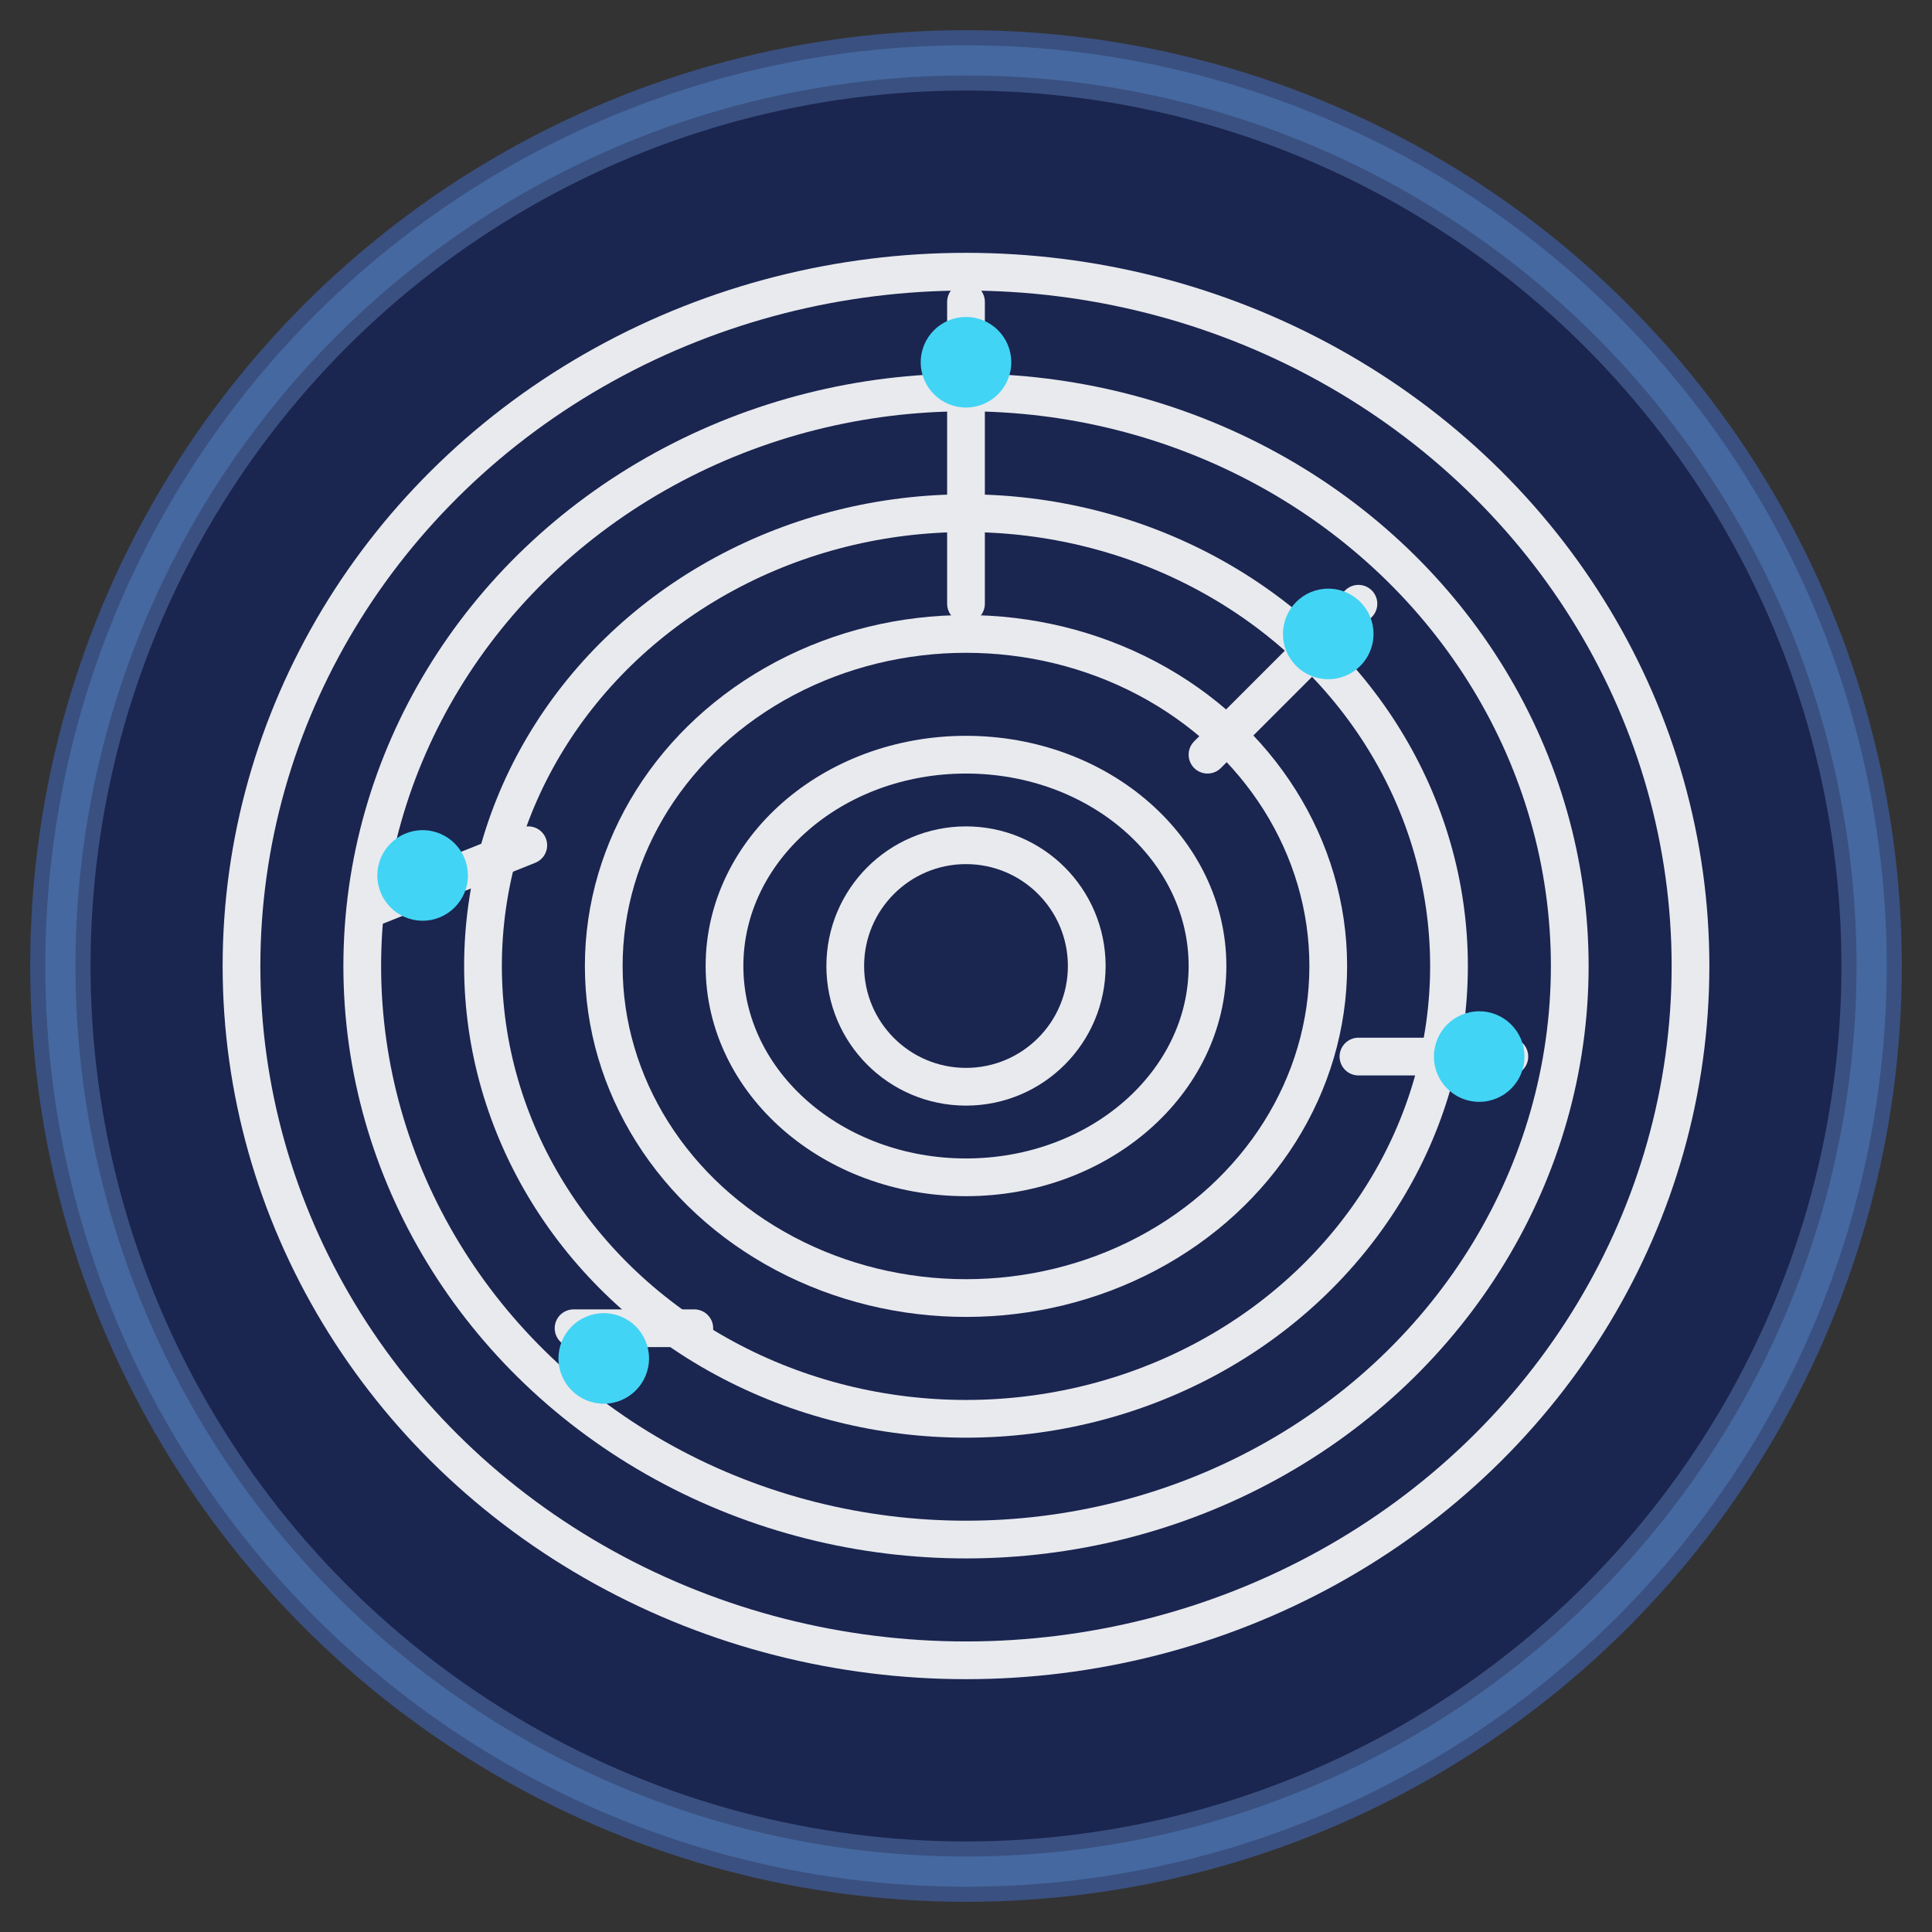 <?xml version="1.0" encoding="UTF-8"?>
<svg width="128" height="128" viewBox="0 0 128 128" xmlns="http://www.w3.org/2000/svg">
  <rect x="0" y="0" width="128" height="128" fill="#333333" stroke="none"/>
  <!-- Fundo circular -->
  <circle cx="64" cy="64" r="60" fill="#1a2550" stroke="#3a5080" stroke-width="4"/>
  
  <!-- Impressão digital estilizada (círculos concêntricos) -->
  <g fill="none" stroke="#ffffff" stroke-width="2.5" opacity="0.9">
    <!-- Centro -->
    <circle cx="64" cy="64" r="8"/>
    
    <!-- Anéis concêntricos -->
    <ellipse cx="64" cy="64" rx="16" ry="14"/>
    <ellipse cx="64" cy="64" rx="24" ry="22"/>
    <ellipse cx="64" cy="64" rx="32" ry="30"/>
    <ellipse cx="64" cy="64" rx="40" ry="38"/>
    <ellipse cx="64" cy="64" rx="48" ry="46"/>
    
    <!-- Linhas de interrupção para simular minúcias -->
    <path d="M 64 20 Q 64 30 64 40" stroke-linecap="round"/>
    <path d="M 90 40 Q 85 45 80 50" stroke-linecap="round"/>
    <path d="M 100 70 Q 95 70 90 70" stroke-linecap="round"/>
    <path d="M 38 88 Q 42 88 46 88" stroke-linecap="round"/>
    <path d="M 25 60 Q 30 58 35 56" stroke-linecap="round"/>
  </g>
  
  <!-- Destaque de minúcias (pontos) -->
  <g fill="#42d4f4">
    <circle cx="64" cy="24" r="3"/>
    <circle cx="88" cy="42" r="3"/>
    <circle cx="98" cy="70" r="3"/>
    <circle cx="40" cy="90" r="3"/>
    <circle cx="28" cy="58" r="3"/>
  </g>
  
  <!-- Borda externa -->
  <circle cx="64" cy="64" r="60" fill="none" stroke="#5080c0" stroke-width="2" opacity="0.5"/>
</svg>
